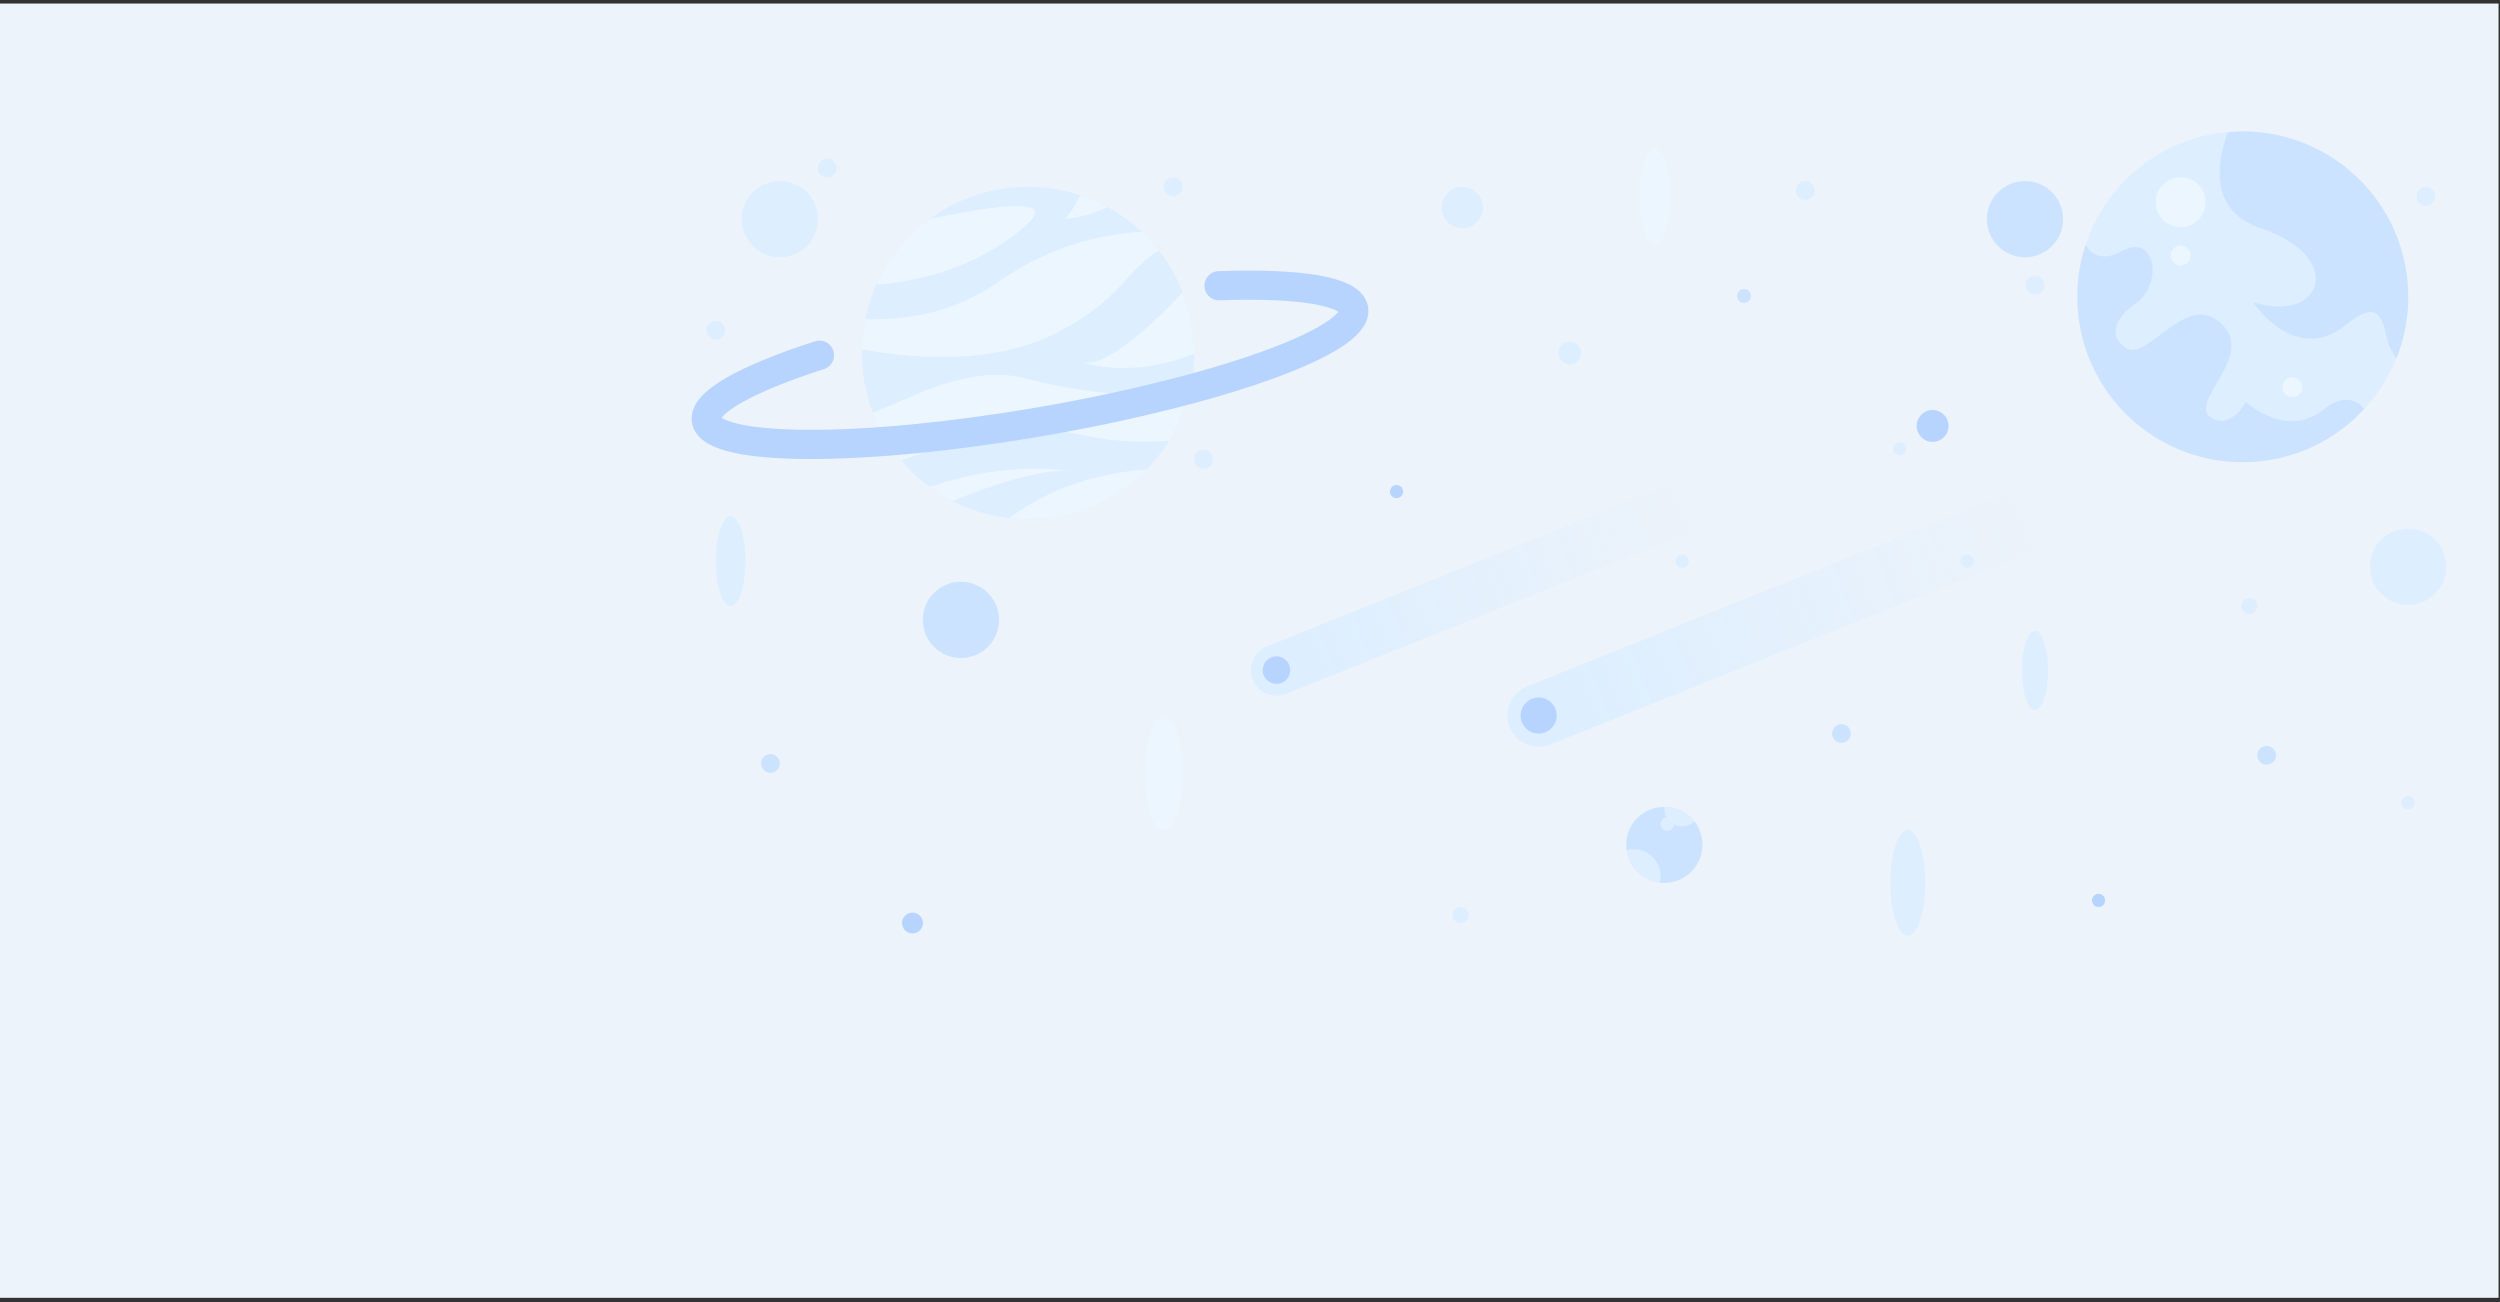<?xml version="1.0" encoding="utf-8"?>
<!-- Generator: Adobe Illustrator 26.0.3, SVG Export Plug-In . SVG Version: 6.00 Build 0)  -->
<svg version="1.1" id="Layer_1" xmlns="http://www.w3.org/2000/svg" xmlns:xlink="http://www.w3.org/1999/xlink" x="0px" y="0px"
	 viewBox="0 0 2400 1250" style="enable-background:new 0 0 2400 1250;" xml:space="preserve">
<rect x="0" y="0" width="2400" height="1250" fill="#333333" stroke="none"/>
<style type="text/css">
	.st0{fill:#ECF3FA;}
	.st1{fill:#CCE3FF;}
	.st2{fill:#DCEEFF;}
	.st3{fill:url(#SVGID_1_);}
	.st4{fill:url(#SVGID_00000129925809513228670750000002766931722838784154_);}
	.st5{fill:#B6D4FF;}
	.st6{fill:#ECF6FF;}
	.st7{fill:none;stroke:#B6D4FF;stroke-width:28;stroke-linecap:round;stroke-miterlimit:10;}
</style>
<rect x="-1.4" y="3.4" class="st0" width="2400" height="1242.5"/>
<g>
	<circle class="st1" cx="1944" cy="210.4" r="36.6"/>
	<circle class="st1" cx="922.5" cy="595.1" r="36.6"/>
	<circle class="st2" cx="748.7" cy="210.4" r="36.6"/>
	<circle class="st2" cx="2311.8" cy="544.1" r="36.6"/>
	<g>
		<path class="st1" d="M1561.2,811c0,1.8,0.1,3.5,0.4,5.2c2.3,16.3,15.3,29.1,31.7,31.1c1.5,0.2,3,0.3,4.5,0.3
			c20.2,0,36.6-16.4,36.6-36.5c0-8.5-2.9-16.4-7.8-22.6c-6.7-8.5-17-13.9-28.6-13.9h-0.1C1577.5,774.5,1561.2,790.8,1561.2,811z"/>
		<path class="st2" d="M1561.5,816.2c2.3,16.3,15.3,29.1,31.7,31.1c0.6-2.1,0.9-4.3,0.9-6.6c0-14.1-11.4-25.5-25.5-25.5
			C1566.1,815.2,1563.8,815.5,1561.5,816.2z"/>
		<path class="st2" d="M1597.7,776.5c0,3,0.8,5.7,2.1,8.1c1.7,3,4.2,5.4,7.3,6.9c2.2,1.1,4.8,1.8,7.5,1.8c4.6,0,8.8-1.9,11.9-4.9
			c-6.7-8.5-17-13.9-28.6-13.9C1597.8,775.1,1597.7,775.8,1597.7,776.5z"/>
		<circle class="st2" cx="1600.6" cy="791.1" r="6.5"/>
	</g>
	<g>
		
			<linearGradient id="SVGID_1_" gradientUnits="userSpaceOnUse" x1="457.27" y1="745.03" x2="962.382" y2="745.03" gradientTransform="matrix(-0.928 0.372 0.372 0.928 2093.149 -362.721)">
			<stop  offset="0" style="stop-color:#DCEEFF;stop-opacity:0"/>
			<stop  offset="1" style="stop-color:#DCEEFF"/>
		</linearGradient>
		<polygon class="st3" points="1957.1,526.8 1488.2,714.8 1465.9,659 1934.7,471.1 		"/>
		
			<linearGradient id="SVGID_00000135668947488138042350000007860073425811408011_" gradientUnits="userSpaceOnUse" x1="759.156" y1="610.934" x2="1179.709" y2="610.934" gradientTransform="matrix(-0.928 0.372 0.372 0.928 2093.149 -362.721)">
			<stop  offset="0" style="stop-color:#DCEEFF;stop-opacity:0"/>
			<stop  offset="1" style="stop-color:#DCEEFF"/>
		</linearGradient>
		<polygon style="fill:url(#SVGID_00000135668947488138042350000007860073425811408011_);" points="1624.9,509.6 1234.6,666.1 
			1216.3,620.5 1606.7,464 		"/>
		<circle class="st2" cx="1225.4" cy="643.3" r="24.5"/>
		<circle class="st2" cx="1477.1" cy="686.9" r="30"/>
		<circle class="st5" cx="1477.1" cy="686.9" r="17.3"/>
		<circle class="st5" cx="1225.4" cy="643.3" r="13.2"/>
	</g>
	<g>
		<ellipse class="st2" cx="1953.6" cy="643.7" rx="12.5" ry="38"/>
		<circle class="st1" cx="2176" cy="725.1" r="9"/>
		<circle class="st1" cx="1767.8" cy="704.2" r="9"/>
		<circle class="st5" cx="1855.3" cy="408.9" r="15.3"/>
		<circle class="st2" cx="1733" cy="182.8" r="9"/>
		<circle class="st2" cx="1953.6" cy="273.7" r="9"/>
		<circle class="st2" cx="2328.8" cy="188.5" r="9"/>
		<circle class="st2" cx="794.2" cy="161.4" r="9"/>
		<circle class="st2" cx="687.2" cy="317" r="9"/>
		<circle class="st2" cx="1155.4" cy="440.9" r="9"/>
		<circle class="st2" cx="1126.3" cy="179.4" r="9"/>
		<circle class="st1" cx="739.6" cy="732.9" r="9"/>
		<ellipse class="st6" cx="1588.7" cy="188.5" rx="15" ry="45.5"/>
		<ellipse class="st6" cx="1117.3" cy="741.9" rx="18.1" ry="55"/>
		<ellipse class="st2" cx="1831.5" cy="847.6" rx="16.7" ry="50.6"/>
		<ellipse class="st2" cx="701.4" cy="538.7" rx="14.2" ry="43.1"/>
		<circle class="st2" cx="1402.2" cy="878.4" r="7.7"/>
		<circle class="st2" cx="1507" cy="338.9" r="10.9"/>
		<circle class="st1" cx="1674.2" cy="284.1" r="6.7"/>
		<circle class="st2" cx="1403.9" cy="199.2" r="19.8"/>
		<circle class="st5" cx="876" cy="886.1" r="10"/>
		<circle class="st5" cx="2014.6" cy="864.4" r="6.3"/>
		<circle class="st5" cx="1340.7" cy="471.9" r="6.3"/>
		<circle class="st2" cx="1614.9" cy="538.7" r="6.3"/>
		<circle class="st2" cx="1823.8" cy="430.9" r="6.3"/>
		<circle class="st2" cx="2311.8" cy="770.6" r="6.3"/>
		<circle class="st2" cx="1888.4" cy="538.7" r="6.3"/>
		<circle class="st2" cx="2159.3" cy="581.8" r="7.6"/>
	</g>
	<g>
		<circle class="st2" cx="2153" cy="284.9" r="158.8"/>
		<circle class="st6" cx="2093.4" cy="194.1" r="24"/>
		<circle class="st6" cx="2093.5" cy="245.2" r="9.6"/>
		<circle class="st6" cx="2200.7" cy="371.7" r="9.6"/>
		<path class="st1" d="M2252.7,311.4c-49.6,40.3-89.6-21.2-89.6-21.2c68.6,21,87.5-44.7,7.9-70.8c-49.4-16.2-43.8-60.9-32.3-92.5
			c84.7-7.8,161,52.9,171.9,137.9c3.6,27.8-0.3,54.9-10,79.2c-3.3-4.6-5.9-9.1-7.2-12.8C2287.5,315,2289,281.9,2252.7,311.4z"/>
		<path class="st1" d="M2173.2,442.4c-87,11.2-166.5-50.3-177.7-137.3c-3.1-24.3-0.6-48.1,6.6-69.9c5.2,8.5,15.4,16.6,34.8,5.9
			c33-18.2,39.8,32.7,13,50.6c-15.1,10.1-28.4,28.5-9.8,42c20.5,14.8,55.7-50.3,88.2-26.4c43.7,32.1-32.9,80.3-3.7,94.7
			c18.3,9,31.4-16.2,31.4-16.2s39.9,37.2,76.1,6.2c12-10.3,28.7-11.5,37.5,0.6C2245.3,419.1,2211.8,437.5,2173.2,442.4z"/>
	</g>
	<g>
		<circle class="st2" cx="986.9" cy="338.9" r="159.5"/>
		<path class="st6" d="M827.4,335.2c34.2,6.8,119.2,18.5,185.9-15.1c62.6-31.5,68.8-62.1,99.1-79.6c-5-6.4-10.5-12.4-16.4-17.9
			c-31.7,1.5-84.1,10.5-136.9,47.6c-44.9,31.5-93.1,37.4-128.4,36.2C828.7,315.7,827.6,325.4,827.4,335.2z"/>
		<path class="st6" d="M1037.4,347.1c2.3,0.9,45.7,17.5,108.9-7.3c0-9.2-0.7-18.5-2.3-27.9c-1.9-10.9-4.8-21.4-8.7-31.3
			C1112.8,304.8,1061.6,355.9,1037.4,347.1z"/>
		<path class="st6" d="M838,396.3c6.5,16.9,15.8,32.3,27.1,45.7c39.8-14.8,115.4-37.7,172.2-24.7c31.8,7.3,61.2,7.8,85,5.7
			c7.9-12.7,14-26.6,18.1-41.1c-34.2-0.5-99.3-3.4-153.6-18.1C931.2,348.6,877.4,381.2,838,396.3z"/>
		<path class="st6" d="M892.5,467.4c6.9,5.1,14.3,9.6,22,13.5c39.2-15.8,89.5-32.8,116.6-28C1027.7,452.2,971.2,440.8,892.5,467.4z"
			/>
		<path class="st6" d="M841.5,273.2c30.5-2.1,93.6-12.1,144.4-57.8c28-25.1-22.6-20.2-93.2-5.3C870.4,226.4,852.8,248.2,841.5,273.2
			z"/>
		<path class="st6" d="M968.9,497.4c14.6,1.7,29.7,1.3,45-1.3c34.3-5.9,64.1-22.3,86.7-45.4C1072.9,452.5,1017.4,460.8,968.9,497.4z
			"/>
		<path class="st6" d="M1021.3,210.3c5.1-0.5,25.7-2.8,41.5-11.7c-8.2-4.4-16.8-8.2-25.7-11.2C1031.4,198.5,1025.1,209,1021.3,210.3
			z"/>
		<path class="st6" d="M1020.1,210.4c0.4,0.1,0.7,0.1,1.2-0.1C1020.5,210.4,1020.1,210.4,1020.1,210.4z"/>
		<path class="st7" d="M786.7,341c-69,22.2-111.6,45.3-108.6,62.6c5.2,30.2,148.5,30.8,320.1,1.3c171.6-29.5,306.5-77.9,301.3-108.1
			c-3-17.7-53.5-25.2-129.2-22.5"/>
	</g>
</g>
</svg>
